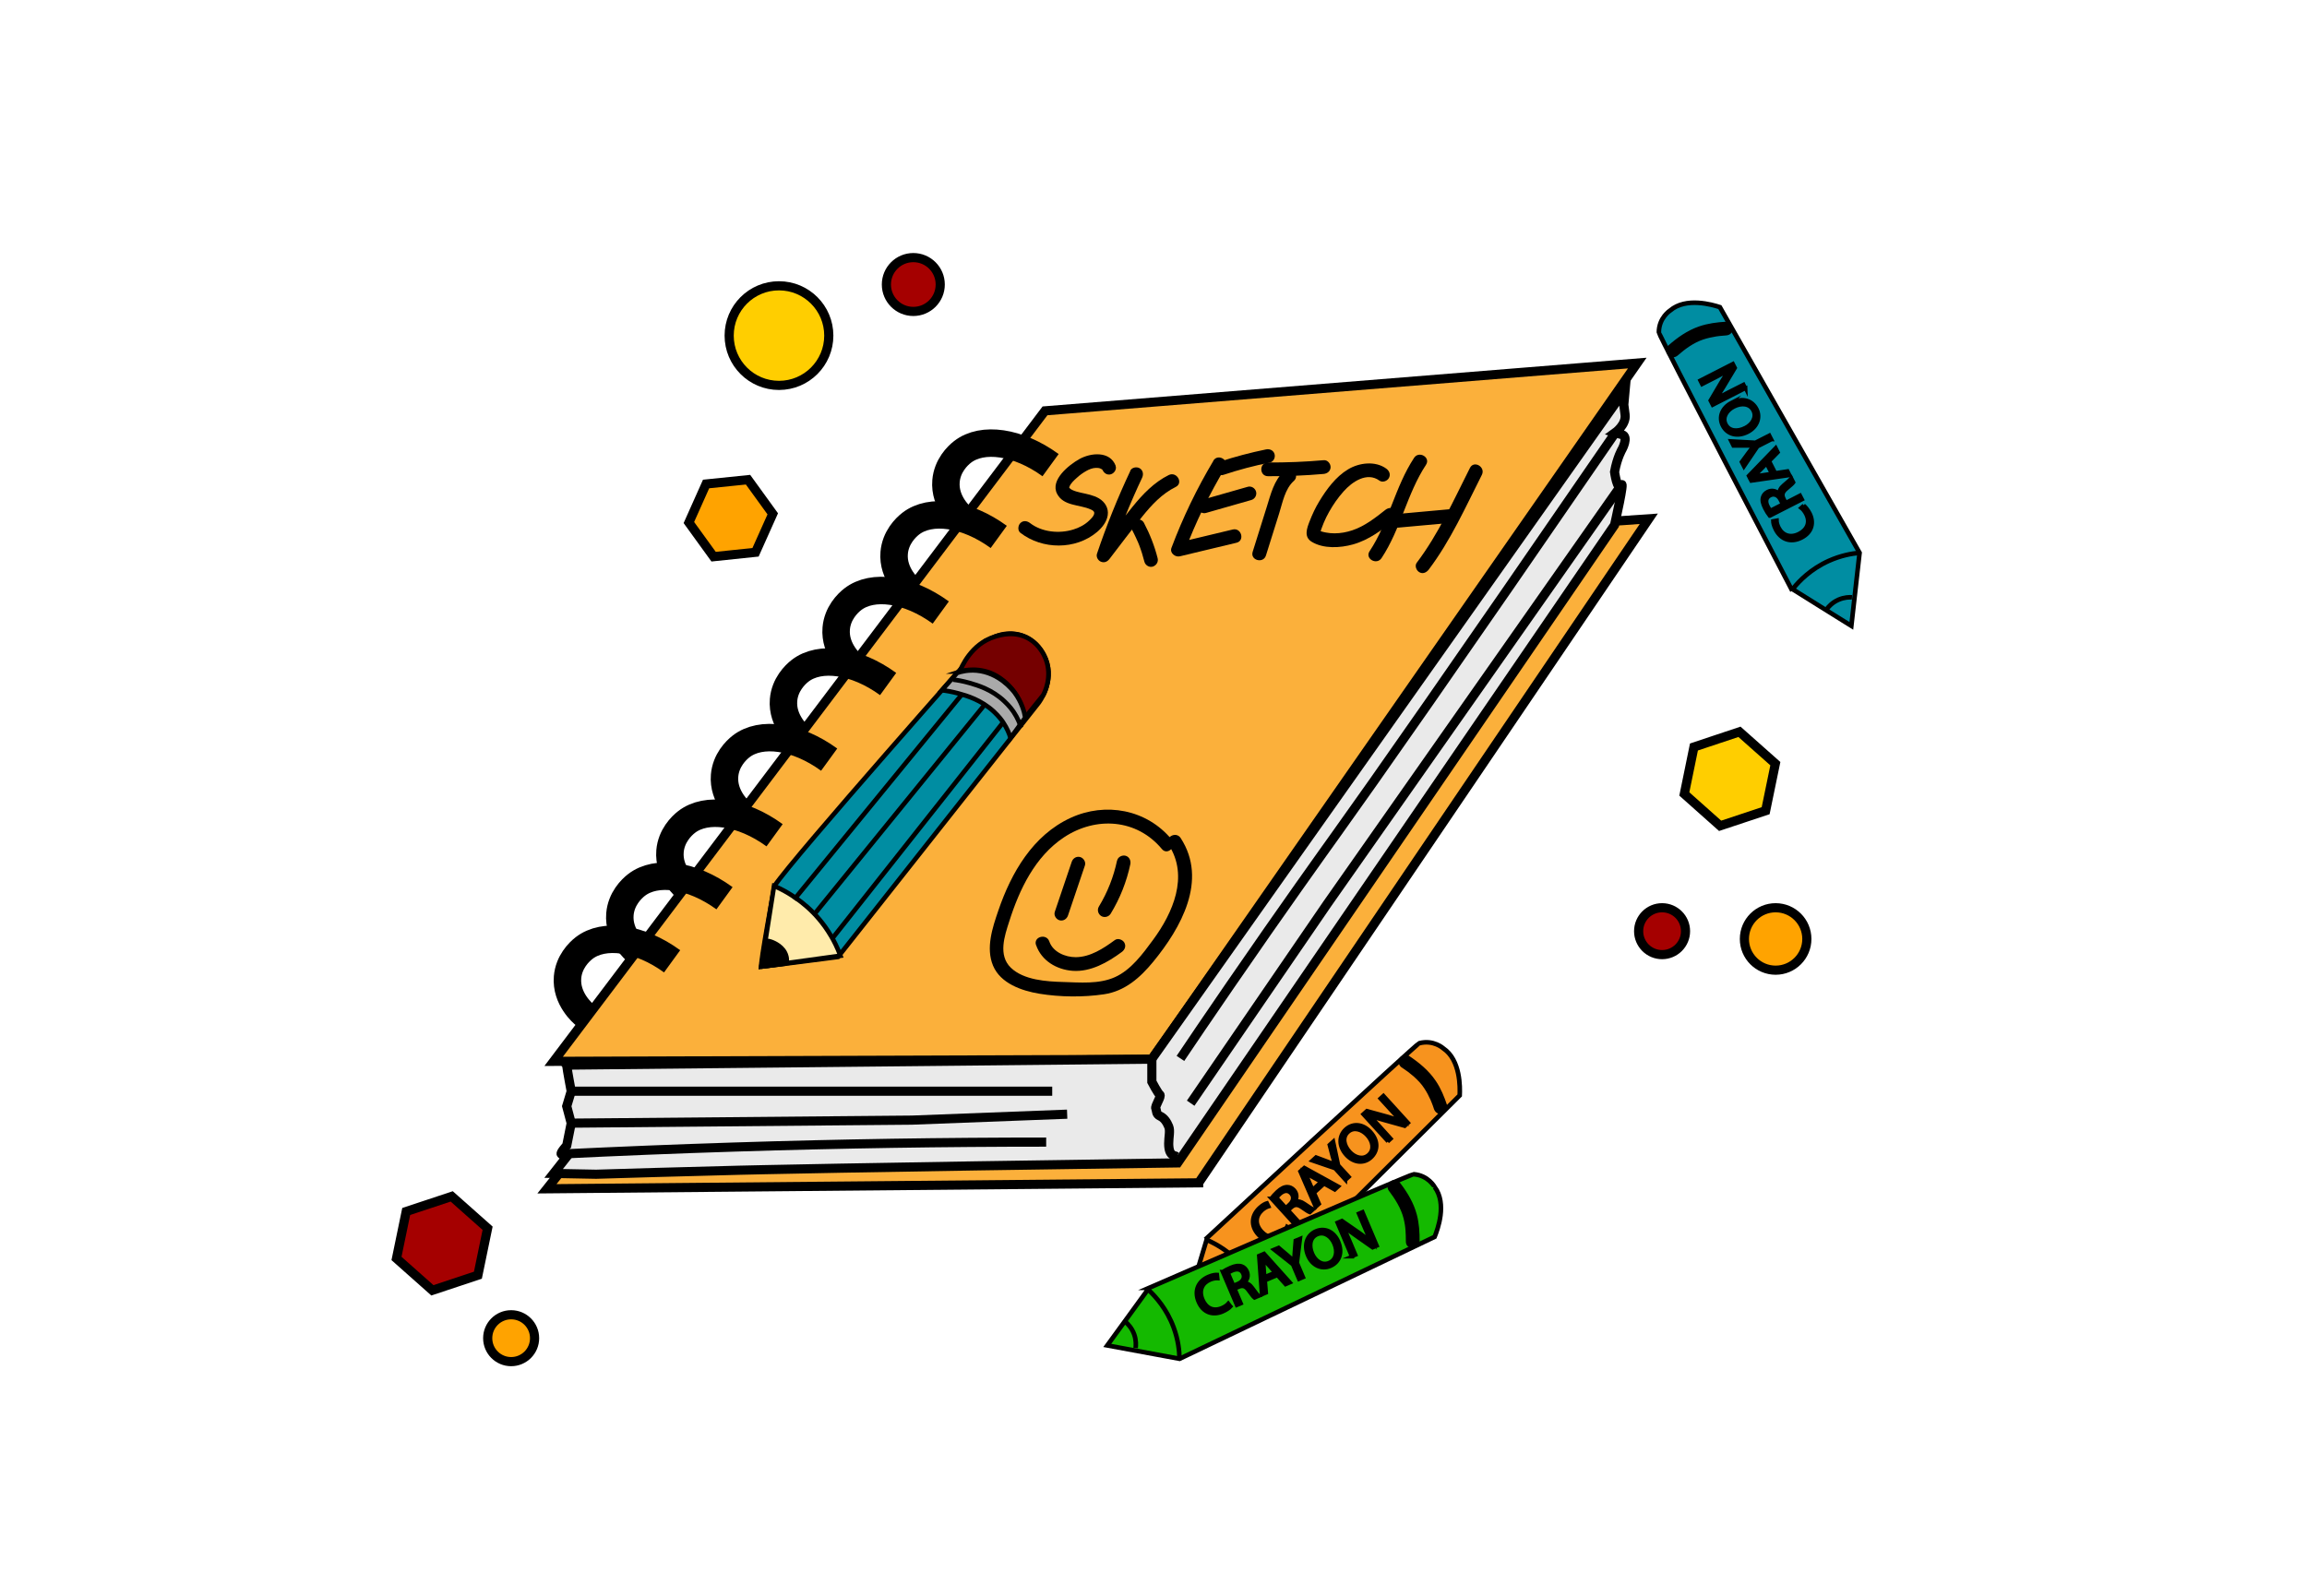 <?xml version="1.0" encoding="UTF-8"?><svg xmlns="http://www.w3.org/2000/svg" viewBox="0 0 251.94 174.39"><defs><style>.cls-1,.cls-2{fill:#14b900;}.cls-3{fill:#aaa;}.cls-3,.cls-4,.cls-5,.cls-6,.cls-7,.cls-8,.cls-9,.cls-2,.cls-10,.cls-11,.cls-12,.cls-13,.cls-14,.cls-15,.cls-16,.cls-17{stroke:#000;stroke-miterlimit:10;}.cls-3,.cls-4,.cls-7,.cls-8,.cls-2,.cls-14,.cls-15,.cls-17{stroke-width:.5px;}.cls-5,.cls-10,.cls-17{fill:none;}.cls-6{stroke-width:.4px;}.cls-7{fill:#f7931e;}.cls-8,.cls-18{fill:#008da2;}.cls-9{fill:#eaeaea;}.cls-10{stroke-width:3px;}.cls-11{fill:#a50000;}.cls-12{fill:#ffa300;}.cls-13{fill:#ffce00;}.cls-14{fill:#ffebab;}.cls-15{fill:#750000;}.cls-16{fill:#fbb03b;}</style></defs><g id="Book"><path class="cls-16" d="m130.9,129.21c-23.72.22-47.44.44-71.17.65,18.17-22.88,36.34-45.76,54.51-68.63,21.94-1.52,43.88-3.04,65.82-4.56-16.39,24.18-32.77,48.36-49.16,72.54Z"/><path class="cls-16" d="m125.79,115.72l-65.33.22c17.89-23.69,35.77-47.37,53.66-71.06,21.56-1.74,43.12-3.48,64.68-5.22-17.67,25.35-35.34,50.71-53,76.06Z"/><path class="cls-9" d="m61.89,116.38c.03.38.49,2.83.49,2.83l-.49,1.63.49,1.85-.49,2.45s-.73.79-.6.92c.14.14.54.38.54.38l-1.37,1.74c1.55.03,3.09.06,4.64.09,3.35-.1,8.88-.27,15.73-.44,0,0,13.14-.32,47.78-.8l47.71-69.68s1.16-5.08.73-4.35-.73-1.45-.73-1.45c.29-1.6.82-2.47.82-2.47,0,0,.75-1.38,0-1.6l-.75-.22s1.22-.87,1.08-1.96l-.14-1.09.15-1.67c-17.24,24.39-34.47,48.77-51.71,73.16-21.3.22-42.6.44-63.9.65Z"/><polyline class="cls-5" points="62.38 119.2 100.55 119.2 114.91 119.2"/><path class="cls-5" d="m116.54,121.71c-5.66.22-11.31.44-16.97.65-12.4.11-24.8.22-37.2.33"/><path class="cls-5" d="m176.4,47.28c-17.8,25.91-26.17,37.84-30.49,43.87-1.2,1.68-5.71,7.96-11.6,16.53-2.35,3.42-4.24,6.21-5.4,7.94"/><path class="cls-5" d="m125.79,115.72v2.45s.65,1.25.87,1.41-.57,1.25-.44,1.52,0,.6.47.82.75.68.94,1.14,0,1.14,0,1.85.16,1.17.54,1.31l.38.14"/><polyline class="cls-5" points="177.05 53 144.93 98.76 130.03 120.51"/><path class="cls-5" d="m61.29,126.06c6.23-.3,12.53-.56,18.92-.76,11.6-.37,22.95-.54,34.04-.54"/><path class="cls-10" d="m109.07,58.65c-3.55-2.58-7.45-3.12-9.61-1.45-.57.44-1.67,1.53-1.81,3.19-.2,2.35,1.68,3.95,1.89,4.11"/><path class="cls-10" d="m102.74,66.91c-3.55-2.58-7.45-3.12-9.61-1.45-.57.44-1.67,1.53-1.81,3.19-.2,2.35,1.68,3.95,1.89,4.11"/><path class="cls-10" d="m96.99,74.72c-3.55-2.58-7.45-3.12-9.61-1.45-.57.44-1.67,1.53-1.81,3.19-.2,2.35,1.68,3.95,1.89,4.11"/><path class="cls-10" d="m90.55,82.98c-3.55-2.58-7.45-3.12-9.61-1.45-.57.44-1.67,1.53-1.81,3.19-.2,2.35,1.68,3.95,1.89,4.11"/><path class="cls-10" d="m84.59,91.24c-3.55-2.58-7.45-3.12-9.61-1.45-.57.44-1.67,1.53-1.81,3.19-.2,2.35,1.68,3.95,1.89,4.11"/><path class="cls-10" d="m79.12,98.12c-3.55-2.58-7.45-3.12-9.61-1.45-.57.44-1.67,1.53-1.81,3.19-.2,2.35,1.68,3.95,1.89,4.11"/><path class="cls-10" d="m73.4,105.01c-3.55-2.58-7.45-3.12-9.61-1.45-.57.44-1.67,1.53-1.81,3.19-.2,2.35,1.68,3.95,1.89,4.11"/><path class="cls-10" d="m114.73,50.81c-3.55-2.58-7.45-3.12-9.61-1.45-.57.44-1.67,1.53-1.81,3.19-.2,2.35,1.68,3.95,1.89,4.11"/><path d="m121.84,50.88c-.62-1.64-2.72-1.43-3.97-.73-1.14.64-3.21,2.28-2.43,3.79.7,1.36,2.45,1.16,3.65,1.7.17.07.4.18.41.38.02.3-.36.66-.56.85-.48.46-1.09.78-1.72.97-1.53.48-3.43.3-4.73-.7-.32-.25-.75-.31-1.06,0-.26.26-.32.81,0,1.06,2.39,1.85,6.04,1.89,8.38-.09.55-.47,1.05-1.1,1.16-1.82.12-.78-.3-1.46-.96-1.85-.6-.35-1.3-.47-1.97-.62-.29-.07-.59-.14-.86-.26-.11-.05-.26-.12-.35-.22s-.08-.06-.04-.17c.13-.37.51-.71.79-.96.32-.3.67-.55,1.04-.76.32-.18.68-.33,1.05-.34.17,0,.34,0,.5.07.05.02.09.04.14.07.07.03.13.17.08.04.14.38.51.64.92.52.36-.1.67-.54.52-.92h0Z"/><path d="m123.44,51.44c-1.39,2.94-2.6,5.96-3.64,9.04-.12.35.11.75.43.88.38.15.7,0,.94-.31,1.18-1.54,2.35-3.1,3.57-4.62,1.03-1.28,2.16-2.5,3.66-3.24.86-.43.11-1.72-.76-1.3-1.6.79-2.85,2.1-3.96,3.47-1.3,1.61-2.54,3.27-3.81,4.92l1.37.58c.99-2.96,2.16-5.86,3.49-8.68.17-.37.1-.81-.27-1.03-.33-.19-.85-.1-1.03.27h0Z"/><path d="m123.62,57.86c.15.29.3.58.43.87.07.15.13.29.2.44-.06-.14.05.11.06.14.03.07.06.15.09.22.23.6.42,1.21.58,1.84.1.38.54.65.92.52s.63-.51.52-.92c-.34-1.34-.85-2.64-1.5-3.87-.18-.35-.7-.48-1.03-.27-.35.23-.47.65-.27,1.03h0Z"/><path d="m132.51,50.34c-1.81,3.03-3.34,6.21-4.58,9.51-.21.56.41,1.04.92.92,2.06-.49,4.12-.99,6.18-1.48.94-.22.54-1.67-.4-1.45-2.06.49-4.12.99-6.18,1.48l.92.92c1.2-3.18,2.69-6.24,4.43-9.15.5-.83-.8-1.59-1.3-.76h0Z"/><path d="m131.71,56.03l4.94-1.41c.39-.11.63-.53.52-.92s-.53-.64-.92-.52l-4.94,1.41c-.39.11-.63.53-.52.92s.53.64.92.52h0Z"/><path d="m133.61,51.87c1.66-.55,3.35-1,5.06-1.34.4-.08.63-.55.52-.92-.11-.41-.52-.6-.92-.52-1.71.35-3.4.8-5.06,1.34-.38.13-.64.52-.52.92.1.38.54.65.92.52h0Z"/><path d="m138.47,52.02c2.03.01,4.07-.07,6.09-.25.4-.04.75-.32.75-.75,0-.38-.34-.79-.75-.75-2.03.18-4.06.26-6.09.25-.97,0-.97,1.49,0,1.5h0Z"/><path d="m140.23,51.47c-1.11,1-1.46,2.54-1.89,3.9-.51,1.64-1.03,3.27-1.54,4.91-.29.92,1.16,1.32,1.45.4.48-1.53.96-3.06,1.44-4.59.38-1.2.63-2.68,1.61-3.56.72-.65-.34-1.7-1.06-1.06h0Z"/><path d="m151.39,51.19c-1.2-.87-2.96-.65-4.17.08-1.34.8-2.36,2.19-3.15,3.5-.42.69-.76,1.42-1.05,2.17s-.66,1.7.22,2.24c1.29.79,3.13.68,4.52.29,1.75-.49,3.19-1.6,4.59-2.71.32-.25.26-.8,0-1.06-.31-.31-.74-.25-1.06,0-1.1.87-2.26,1.78-3.61,2.23-.63.21-1.28.33-1.95.33-.32,0-.63-.03-.94-.09-.24-.05-.65-.12-.82-.31l.19.33s.14-.4.18-.51c.07-.19.14-.38.22-.57.17-.41.37-.81.59-1.2.45-.8.97-1.55,1.58-2.23.92-1.04,2.55-2.17,3.91-1.18.33.24.84.06,1.03-.27.22-.38.06-.79-.27-1.03h0Z"/><path d="m154.43,50.01c-2.09,3.17-2.76,7.04-4.86,10.2-.54.81.76,1.56,1.3.76,2.1-3.16,2.77-7.03,4.86-10.2.53-.81-.77-1.56-1.3-.76h0Z"/><path d="m151.89,57.71l6.38-.58c.4-.04.75-.32.75-.75,0-.38-.34-.79-.75-.75l-6.38.58c-.4.04-.75.32-.75.75,0,.38.34.79.75.75h0Z"/><path d="m160.53,51.11c-1.78,3.52-3.42,7.2-5.81,10.36-.25.33-.05.84.27,1.03.38.23.78.05,1.03-.27,2.39-3.16,4.03-6.84,5.81-10.36.43-.86-.86-1.62-1.3-.76h0Z"/><path d="m117.04,94.14l-1.85,5.47c-.13.38.15.82.52.92.41.11.79-.14.92-.52l1.85-5.47c.13-.38-.15-.82-.52-.92-.41-.11-.79.14-.92.52h0Z"/><path d="m121.99,94c-.38,1.8-1.04,3.47-1.99,5.04-.21.35-.08.82.27,1.03s.82.08,1.03-.27c1.01-1.66,1.74-3.5,2.14-5.4.08-.4-.12-.81-.52-.92-.37-.1-.84.13-.92.52h0Z"/><path d="m113.15,103.24c.59,1.71,2.24,2.68,3.99,2.81,1.98.14,3.84-.93,5.37-2.06.33-.24.49-.65.27-1.03-.19-.32-.7-.51-1.03-.27-1.24.91-2.68,1.86-4.27,1.87-1.15,0-2.49-.56-2.89-1.72-.31-.91-1.76-.52-1.45.4h0Z"/><path d="m127.94,91.69c-2.72-3.28-7.21-4.1-11.02-2.35-4.13,1.9-6.49,6-7.9,10.14-.64,1.87-1.38,4.08-.57,6.01s3.11,2.74,5.05,3.06c2.26.37,4.81.4,7.08.06s3.93-1.81,5.36-3.55c3.02-3.68,5.99-8.91,3-13.51-.52-.81-1.82-.06-1.3.76,2.21,3.41.44,7.43-1.72,10.36-1.11,1.51-2.4,3.28-4.16,4.07s-3.86.58-5.66.53-4.3-.2-5.71-1.56-.68-3.49-.18-5.04c1.11-3.51,2.82-7.1,5.98-9.2,3.49-2.31,7.95-2.03,10.7,1.28.62.74,1.67-.32,1.06-1.06h0Z"/></g><g id="stationery"><path class="cls-7" d="m131.82,135.22s22.85-21.17,23.17-21.26c1.56-.42,2.63.56,2.63.56,1.89,1.28,1.83,4.27,1.79,5.14l-21.88,21.78-7.94,1.23c.34-1.13.68-2.26,1.02-3.38.41-1.35.81-2.71,1.22-4.06Z"/><path class="cls-17" d="m130.66,139.61c.27.11.83.37,1.31.96.43.53.58,1.07.64,1.35"/><path class="cls-7" d="m131.92,135.5c.91.41,2.49,1.26,3.86,2.93.92,1.12,1.44,2.22,1.74,3.02"/><path class="cls-6" d="m140.92,134.21c-.08.2-.3.53-.66.86-.84.77-1.96.81-2.85-.17s-.79-2.15.13-2.99c.37-.34.68-.47.83-.51l.19.4c-.21.06-.47.2-.72.42-.7.64-.76,1.51-.05,2.29.67.73,1.51.82,2.24.16.24-.21.43-.48.52-.7l.36.23Z"/><path class="cls-6" d="m138.81,130.91c.16-.22.42-.49.68-.74.41-.38.75-.54,1.09-.54.27,0,.54.12.75.35.36.4.35.88.13,1.28h.01c.3-.12.63-.03.99.22.48.33.81.55.98.61l-.4.36c-.13-.04-.43-.24-.85-.53-.46-.33-.76-.34-1.13-.04l-.36.33,1.18,1.3-.39.35-2.68-2.95Zm1.62,1.01l.39-.36c.41-.38.47-.84.16-1.18-.35-.39-.78-.3-1.2.07-.19.17-.3.31-.35.38l.99,1.09Z"/><path class="cls-6" d="m143.53,130.29l.54,1.22-.4.36-1.7-3.91.47-.42,3.74,2.06-.41.38-1.17-.65-1.06.96Zm.71-1.19l-1.07-.59c-.24-.14-.45-.27-.65-.4h0c.12.23.23.45.34.69l.49,1.13.9-.82Z"/><path class="cls-6" d="m146.94,128.92l-1.15-1.27-2.51-.86.44-.4,1.17.44c.32.12.58.22.86.35h0c-.09-.28-.17-.57-.26-.9l-.32-1.22.44-.4.56,2.63,1.16,1.27-.39.35Z"/><path class="cls-6" d="m149.68,123.63c.94,1.03.81,2.14.04,2.84s-1.9.61-2.72-.3c-.86-.95-.84-2.11-.04-2.83s1.91-.6,2.72.29Zm-2.28,2.16c.58.64,1.45.9,2.06.34s.45-1.44-.17-2.11c-.54-.59-1.42-.93-2.06-.35s-.42,1.46.17,2.12Z"/><path class="cls-6" d="m151.57,124.7l-2.72-2.99.42-.38,2.33.64c.54.15,1,.31,1.42.48h0c-.4-.38-.74-.74-1.16-1.2l-1.14-1.25.36-.33,2.72,2.99-.39.36-2.33-.65c-.51-.14-1.02-.3-1.47-.49v.02c.36.36.69.71,1.14,1.21l1.16,1.28-.36.33Z"/><path d="m153.1,116.62c.52.34.86.6,1.31.99.23.21.45.42.66.66s.29.35.48.63c.26.39.48.81.67,1.24.04.1.03.07,0-.01.02.04.04.09.05.13.03.07.06.15.09.22.09.22.17.44.24.67.13.38.52.64.92.52.38-.1.65-.54.52-.92-.31-.93-.69-1.86-1.24-2.67-.76-1.13-1.81-2-2.94-2.75-.34-.22-.83-.07-1.03.27-.21.37-.07.8.27,1.03h0Z"/><path class="cls-8" d="m195.58,64.25s-14.42-27.61-14.42-27.94c0-1.61,1.23-2.39,1.23-2.39,1.73-1.48,4.6-.64,5.43-.37l15.26,26.84-.9,7.98c-1-.62-2-1.25-3-1.87-1.2-.75-2.4-1.5-3.6-2.25Z"/><path class="cls-8" d="m199.51,66.52c.17-.23.57-.7,1.27-1.01.63-.27,1.19-.28,1.47-.26"/><path class="cls-8" d="m195.87,64.23c.63-.77,1.87-2.07,3.84-2.96,1.32-.59,2.52-.81,3.37-.88"/><path class="cls-6" d="m196.99,55.2c.17.13.43.43.66.86.52,1.02.27,2.11-.91,2.71s-2.28.2-2.85-.92c-.23-.45-.28-.78-.28-.94l.44-.08c0,.22.07.5.22.8.43.84,1.26,1.13,2.2.65.88-.45,1.19-1.25.74-2.12-.14-.28-.35-.54-.54-.68l.32-.28Z"/><path class="cls-6" d="m193.26,56.37c-.17-.21-.37-.53-.53-.85-.25-.5-.33-.86-.24-1.19.07-.26.26-.49.54-.63.48-.24.94-.1,1.27.21h.02c-.05-.33.13-.63.46-.91.44-.37.75-.64.85-.78l.24.48c-.07.11-.34.35-.74.68-.44.36-.53.65-.33,1.08l.22.44,1.56-.8.24.46-3.55,1.81Zm1.4-1.3l-.24-.47c-.25-.5-.69-.67-1.1-.46-.46.24-.5.68-.25,1.17.11.22.22.37.28.44l1.31-.67Z"/><path class="cls-6" d="m193.9,51.65l1.32-.2.24.48-4.22.61-.29-.56,2.97-3.07.25.5-.94.96.65,1.28Zm-.97-1l-.86.88c-.19.2-.38.36-.56.52h0c.24-.04.49-.1.74-.14l1.22-.18-.55-1.08Z"/><path class="cls-6" d="m193.47,48.01l-1.53.78-1.49,2.2-.27-.53.74-1.01c.2-.28.37-.5.56-.74h0c-.29,0-.58,0-.93,0h-1.26s-.27-.54-.27-.54l2.68.15,1.53-.78.24.47Z"/><path class="cls-6" d="m189.1,43.97c1.24-.63,2.28-.21,2.75.7s.09,2-1,2.55c-1.14.58-2.25.25-2.74-.71s-.07-2,1-2.55Zm1.48,2.76c.77-.39,1.25-1.16.87-1.89s-1.27-.81-2.09-.39c-.72.36-1.27,1.12-.88,1.89s1.3.79,2.09.39Z"/><path class="cls-6" d="m190.63,42.42l-3.6,1.84-.26-.51,1.23-2.08c.29-.48.56-.88.84-1.24h-.01c-.46.28-.89.51-1.45.8l-1.51.77-.22-.44,3.6-1.84.24.47-1.24,2.07c-.27.45-.56.91-.86,1.29h.01c.44-.24.87-.48,1.47-.78l1.54-.78.22.44Z"/><path class="cls-18" d="m182.7,38.29c.59-.53,1.12-.9,1.5-1.15,1.53-1,3.04-1.12,3.73-1.2.24-.03.44-.04.58-.05"/><path d="m183.23,38.82c.82-.72,1.74-1.39,2.79-1.74.46-.15.93-.25,1.41-.33.12-.02-.12.01,0,0,.05,0,.1-.01.15-.02.08,0,.16-.02.24-.03.23-.02.46-.05.69-.06.4-.02.75-.33.75-.75,0-.39-.34-.77-.75-.75-1,.06-2.02.19-2.97.52-1.27.44-2.36,1.21-3.37,2.1-.3.27-.27.79,0,1.06.3.3.76.27,1.06,0h0Z"/><path class="cls-8" d="m107.29,70.39s-20.52,23.12-22.71,26.38c0,0-1.64,8.83-1.43,8.82.21,0,8.37-1.06,8.37-1.06,7.29-9.23,14.58-18.47,21.87-27.7.07-.09,1.8-2.31.82-4.82-.12-.31-.7-1.71-2.17-2.41-1.52-.73-3.38-.41-4.75.8Z"/><path class="cls-15" d="m104.8,73.36s1.57-.53,3.34.14c.99.38,2.02,1.21,2.66,2.15.09.13.16.24.2.31.62,1.03.8,2,.86,2.54.69-.85,1.37-1.71,2.06-2.56.14-.25,1.04-1.98.29-3.94-.18-.46-.67-1.51-1.76-2.18-1.56-.96-3.21-.46-3.79-.28-2.61.79-3.67,3.36-3.85,3.82Z"/><path class="cls-3" d="m111.97,78.37c-.12-.65-.41-1.7-1.17-2.72-.21-.27-1.68-2.18-4.14-2.4-.93-.08-1.68.1-2.14.26l-1.66,1.89c.44.05,1.08.15,1.81.35.95.26,2.48.71,3.86,1.98.58.54.92,1.02,1.02,1.18.44.66.68,1.27.81,1.7.54-.75,1.08-1.5,1.62-2.24Z"/><path class="cls-14" d="m91.78,104.4c-.35-.94-.73-1.67-1.02-2.15-1.65-2.82-3.82-4.16-4.67-4.68-.65-.39-1.19-.64-1.56-.78l-1.39,8.8,8.64-1.19Z"/><line class="cls-8" x1="86.72" y1="98.27" x2="105.13" y2="75.75"/><line class="cls-8" x1="88.96" y1="99.83" x2="107.53" y2="76.98"/><line class="cls-8" x1="90.93" y1="102.47" x2="109.55" y2="78.91"/><path class="cls-17" d="m104.07,74.24c.43.05,1.06.15,1.79.36.94.27,2.46.72,3.82,2,.58.54.91,1.02,1.02,1.18.44.66.67,1.27.81,1.7"/><path class="cls-4" d="m85.89,105.26c.07-.38.02-.66-.03-.82-.27-1.03-1.36-1.45-1.52-1.52-.28-.11-.51-.15-.66-.16-.18.94-.36,1.89-.54,2.83l2.75-.34Z"/><path class="cls-2" d="m125.49,140.68s28.56-12.43,28.89-12.41c1.61.12,2.29,1.4,2.3,1.4,1.36,1.83.32,4.63-.01,5.44l-27.85,13.32-7.9-1.46c.69-.95,1.39-1.91,2.08-2.86.83-1.14,1.66-2.29,2.49-3.43Z"/><path class="cls-2" d="m122.94,144.43c.22.19.66.62.92,1.33.23.64.19,1.2.16,1.49"/><path class="cls-2" d="m125.49,140.97c.72.68,1.93,2.01,2.68,4.04.5,1.36.63,2.57.64,3.42"/><path class="cls-6" d="m134.41,142.72c-.14.16-.46.4-.91.59-1.05.44-2.12.12-2.64-1.1s-.04-2.29,1.12-2.78c.46-.2.8-.22.95-.21l.05.44c-.22-.01-.51.03-.82.16-.87.37-1.22,1.17-.8,2.15.39.91,1.16,1.27,2.06.89.29-.12.57-.31.72-.49l.26.34Z"/><path class="cls-6" d="m133.51,138.92c.22-.15.56-.33.89-.47.51-.22.88-.26,1.21-.15.26.09.47.3.59.58.21.49.04.95-.3,1.25v.02c.34-.02.62.17.87.52.34.47.58.79.72.9l-.5.21c-.11-.08-.32-.36-.63-.78-.33-.47-.61-.58-1.05-.41l-.45.19.68,1.61-.48.2-1.56-3.67Zm1.2,1.49l.49-.21c.51-.22.72-.64.54-1.06-.2-.48-.64-.54-1.15-.33-.23.1-.39.19-.46.25l.58,1.36Z"/><path class="cls-6" d="m138.17,139.89l.11,1.33-.5.21-.31-4.26.58-.25,2.85,3.18-.51.22-.89-1-1.32.56Zm1.06-.89l-.82-.92c-.19-.21-.34-.41-.48-.6h-.01c.04.25.07.5.1.76l.09,1.23,1.12-.47Z"/><path class="cls-6" d="m141.84,139.72l-.67-1.58-2.08-1.64.55-.23.96.81c.26.22.47.4.7.61h.01c0-.29.03-.59.05-.93l.1-1.25.55-.23-.34,2.67.67,1.58-.49.21Z"/><path class="cls-6" d="m146.18,135.64c.54,1.28.05,2.29-.9,2.69s-2-.05-2.47-1.18c-.5-1.18-.09-2.27.9-2.69s2,.07,2.47,1.17Zm-2.86,1.28c.34.8,1.07,1.33,1.83,1s.9-1.21.54-2.05c-.31-.74-1.03-1.35-1.83-1.01s-.88,1.24-.54,2.06Z"/><path class="cls-6" d="m147.61,137.27l-1.58-3.72.52-.22,1.99,1.38c.46.32.84.62,1.18.93h0c-.25-.49-.46-.94-.7-1.52l-.66-1.56.45-.19,1.58,3.72-.49.21-1.98-1.39c-.43-.3-.86-.62-1.22-.95h-.01c.23.47.43.91.69,1.53l.67,1.59-.45.19Z"/><path class="cls-1" d="m152.29,129.66c.48.63.82,1.18,1.04,1.57.89,1.6.9,3.11.93,3.81,0,.24,0,.44,0,.58"/><path d="m151.65,130.04c.7.93,1.34,1.92,1.63,3.06.06.24.11.49.15.74,0,.03.02.18.01.08,0,.05.01.1.02.15.01.11.02.21.03.32.03.41.04.82.04,1.23-.01.97,1.49.97,1.5,0s-.05-1.98-.3-2.92c-.33-1.26-1-2.39-1.78-3.42-.24-.32-.65-.49-1.03-.27-.32.19-.52.7-.27,1.03h0Z"/><circle class="cls-11" cx="181.51" cy="101.72" r="2.56"/><polygon class="cls-13" points="192.82 88.56 187.85 90.21 183.94 86.73 184.99 81.6 189.96 79.94 193.88 83.42 192.82 88.56"/><circle class="cls-12" cx="193.91" cy="102.57" r="3.41"/><circle class="cls-13" cx="85.07" cy="36.66" r="5.44"/><circle class="cls-11" cx="99.74" cy="31.08" r="2.94"/><polygon class="cls-12" points="77.11 52.87 75.23 57.08 77.93 60.81 82.51 60.33 84.39 56.13 81.69 52.4 77.11 52.87"/><polygon class="cls-11" points="52.19 139.3 47.22 140.95 43.3 137.47 44.36 132.34 49.33 130.69 53.25 134.17 52.19 139.3"/><circle class="cls-12" cx="55.82" cy="146.18" r="2.56"/></g></svg>